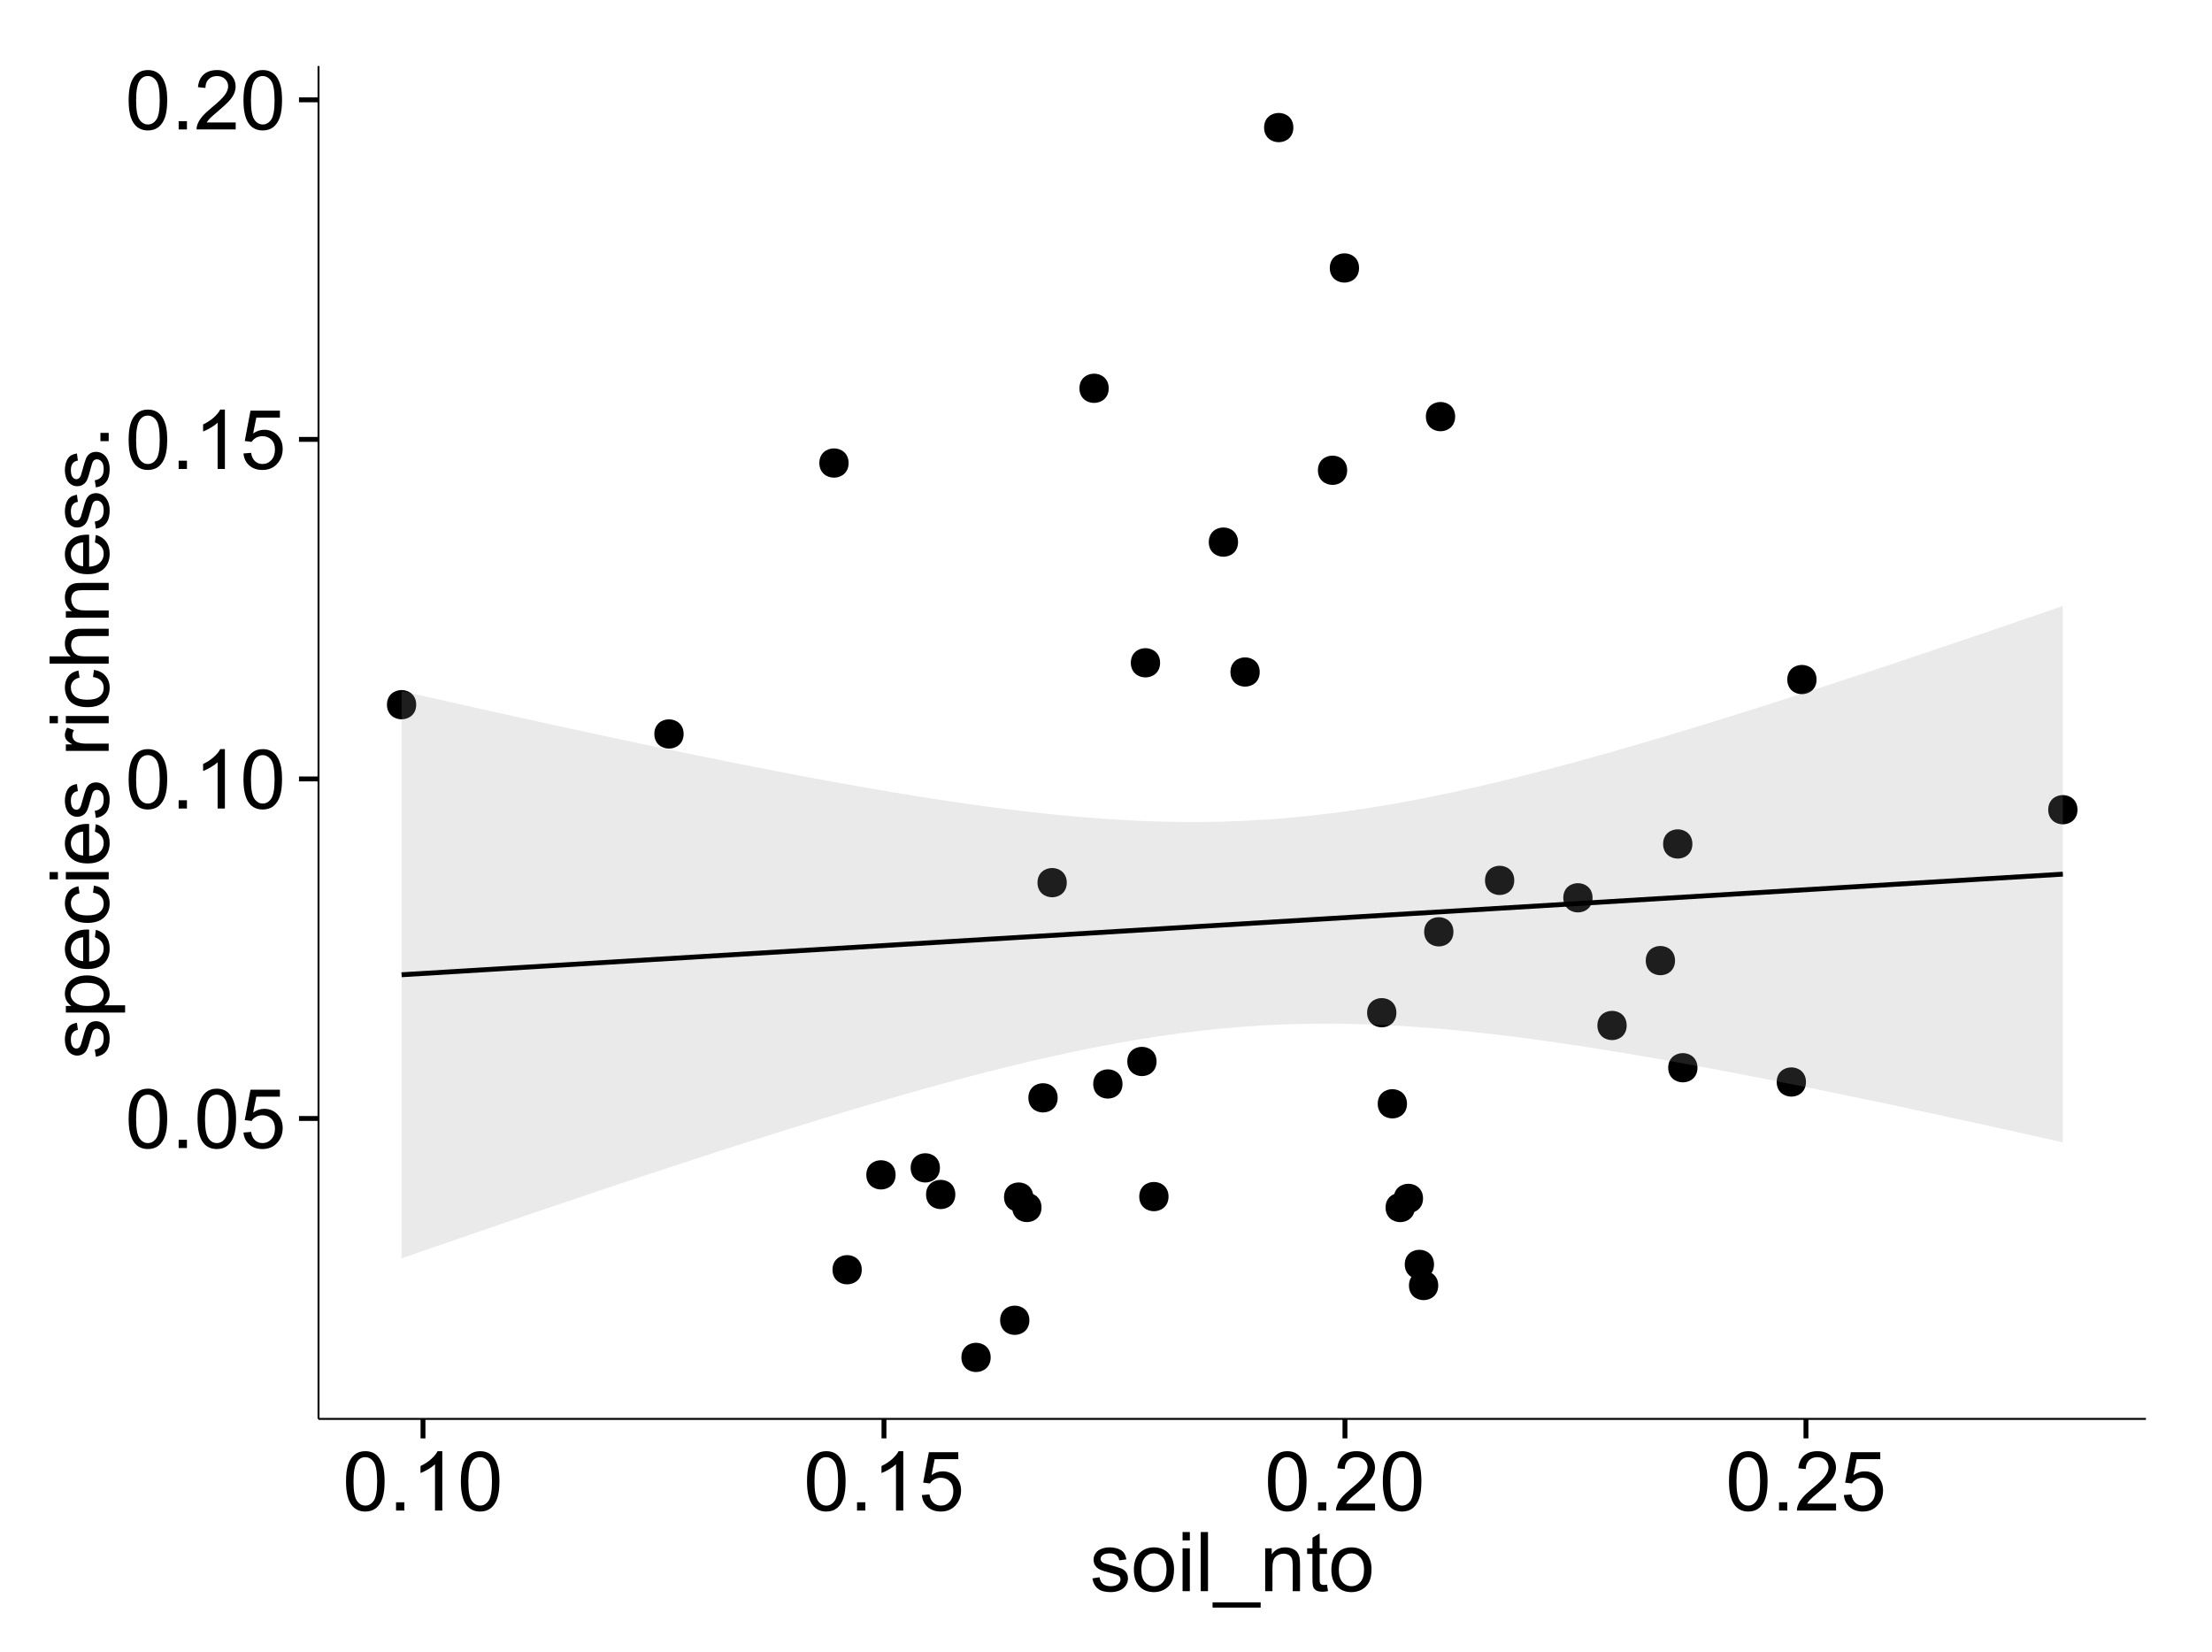 <?xml version="1.0" encoding="UTF-8"?>
<svg xmlns="http://www.w3.org/2000/svg" xmlns:xlink="http://www.w3.org/1999/xlink" width="482pt" height="360pt" viewBox="0 0 482 360" version="1.1">
<defs>
<g>
<symbol overflow="visible" id="glyph0-0">
<path style="stroke:none;" d="M 0.746 -6.355 C 0.742 -7.875 0.898 -9.102 1.215 -10.031 C 1.527 -10.961 1.996 -11.676 2.613 -12.18 C 3.23 -12.684 4.008 -12.938 4.949 -12.938 C 5.637 -12.938 6.242 -12.797 6.766 -12.52 C 7.285 -12.238 7.715 -11.836 8.059 -11.316 C 8.395 -10.789 8.664 -10.152 8.859 -9.398 C 9.051 -8.645 9.145 -7.629 9.148 -6.355 C 9.145 -4.84 8.992 -3.617 8.684 -2.691 C 8.371 -1.762 7.906 -1.047 7.289 -0.539 C 6.672 -0.035 5.891 0.215 4.949 0.219 C 3.703 0.215 2.727 -0.227 2.023 -1.117 C 1.168 -2.188 0.742 -3.934 0.746 -6.355 Z M 2.375 -6.355 C 2.371 -4.234 2.621 -2.824 3.117 -2.129 C 3.609 -1.426 4.219 -1.078 4.949 -1.082 C 5.672 -1.078 6.281 -1.43 6.781 -2.137 C 7.273 -2.836 7.523 -4.242 7.523 -6.355 C 7.523 -8.473 7.273 -9.883 6.781 -10.582 C 6.281 -11.277 5.664 -11.625 4.93 -11.629 C 4.199 -11.625 3.621 -11.316 3.191 -10.703 C 2.645 -9.918 2.371 -8.469 2.375 -6.355 Z M 2.375 -6.355 "/>
</symbol>
<symbol overflow="visible" id="glyph0-1">
<path style="stroke:none;" d="M 1.633 0 L 1.633 -1.801 L 3.438 -1.801 L 3.438 0 Z M 1.633 0 "/>
</symbol>
<symbol overflow="visible" id="glyph0-2">
<path style="stroke:none;" d="M 0.746 -3.375 L 2.406 -3.516 C 2.527 -2.707 2.812 -2.098 3.266 -1.691 C 3.711 -1.281 4.254 -1.078 4.887 -1.082 C 5.648 -1.078 6.293 -1.363 6.82 -1.941 C 7.344 -2.512 7.605 -3.273 7.609 -4.227 C 7.605 -5.125 7.352 -5.84 6.848 -6.363 C 6.34 -6.883 5.676 -7.141 4.859 -7.145 C 4.344 -7.141 3.887 -7.027 3.48 -6.797 C 3.07 -6.566 2.746 -6.266 2.516 -5.898 L 1.027 -6.09 L 2.277 -12.711 L 8.684 -12.711 L 8.684 -11.195 L 3.543 -11.195 L 2.848 -7.734 C 3.621 -8.273 4.43 -8.543 5.281 -8.543 C 6.402 -8.543 7.352 -8.152 8.129 -7.371 C 8.898 -6.59 9.285 -5.586 9.289 -4.367 C 9.285 -3.195 8.945 -2.188 8.27 -1.344 C 7.441 -0.301 6.316 0.215 4.887 0.219 C 3.715 0.215 2.758 -0.109 2.016 -0.766 C 1.273 -1.418 0.848 -2.289 0.746 -3.375 Z M 0.746 -3.375 "/>
</symbol>
<symbol overflow="visible" id="glyph0-3">
<path style="stroke:none;" d="M 6.707 0 L 5.125 0 L 5.125 -10.082 C 4.742 -9.715 4.242 -9.352 3.625 -8.988 C 3.004 -8.625 2.449 -8.352 1.961 -8.172 L 1.961 -9.703 C 2.844 -10.117 3.617 -10.621 4.281 -11.215 C 4.941 -11.805 5.41 -12.379 5.688 -12.938 L 6.707 -12.938 Z M 6.707 0 "/>
</symbol>
<symbol overflow="visible" id="glyph0-4">
<path style="stroke:none;" d="M 9.062 -1.52 L 9.062 0 L 0.547 0 C 0.531 -0.379 0.594 -0.742 0.73 -1.098 C 0.945 -1.676 1.293 -2.25 1.77 -2.812 C 2.246 -3.375 2.934 -4.023 3.84 -4.766 C 5.238 -5.906 6.188 -6.816 6.68 -7.492 C 7.172 -8.16 7.418 -8.793 7.418 -9.395 C 7.418 -10.02 7.191 -10.551 6.746 -10.98 C 6.293 -11.41 5.711 -11.625 4.992 -11.629 C 4.23 -11.625 3.621 -11.395 3.164 -10.941 C 2.703 -10.48 2.469 -9.848 2.469 -9.043 L 0.844 -9.211 C 0.953 -10.422 1.371 -11.344 2.102 -11.984 C 2.824 -12.617 3.801 -12.938 5.027 -12.938 C 6.262 -12.938 7.238 -12.594 7.961 -11.91 C 8.68 -11.223 9.039 -10.371 9.043 -9.359 C 9.039 -8.84 8.934 -8.336 8.727 -7.84 C 8.512 -7.34 8.164 -6.812 7.676 -6.266 C 7.188 -5.711 6.375 -4.957 5.238 -4 C 4.285 -3.199 3.676 -2.66 3.41 -2.379 C 3.141 -2.094 2.918 -1.805 2.742 -1.52 Z M 9.062 -1.52 "/>
</symbol>
<symbol overflow="visible" id="glyph0-5">
<path style="stroke:none;" d="M 0.555 -2.785 L 2.117 -3.031 C 2.203 -2.402 2.449 -1.922 2.852 -1.59 C 3.25 -1.254 3.812 -1.09 4.535 -1.09 C 5.262 -1.09 5.801 -1.234 6.152 -1.531 C 6.504 -1.824 6.68 -2.172 6.68 -2.574 C 6.68 -2.926 6.523 -3.207 6.215 -3.418 C 5.996 -3.555 5.457 -3.734 4.598 -3.953 C 3.434 -4.246 2.629 -4.5 2.184 -4.715 C 1.734 -4.926 1.395 -5.223 1.164 -5.602 C 0.93 -5.98 0.812 -6.398 0.816 -6.855 C 0.812 -7.27 0.91 -7.652 1.102 -8.012 C 1.293 -8.363 1.551 -8.66 1.883 -8.895 C 2.125 -9.074 2.461 -9.227 2.887 -9.355 C 3.309 -9.48 3.766 -9.543 4.254 -9.547 C 4.984 -9.543 5.625 -9.438 6.184 -9.23 C 6.734 -9.016 7.145 -8.73 7.41 -8.371 C 7.672 -8.008 7.852 -7.527 7.953 -6.926 L 6.406 -6.715 C 6.332 -7.195 6.129 -7.57 5.793 -7.84 C 5.453 -8.105 4.977 -8.238 4.367 -8.242 C 3.637 -8.238 3.121 -8.117 2.812 -7.883 C 2.5 -7.641 2.344 -7.359 2.348 -7.039 C 2.344 -6.832 2.406 -6.648 2.539 -6.484 C 2.664 -6.312 2.867 -6.172 3.148 -6.062 C 3.301 -6.004 3.766 -5.871 4.543 -5.66 C 5.66 -5.359 6.441 -5.113 6.887 -4.926 C 7.324 -4.734 7.672 -4.457 7.926 -4.094 C 8.176 -3.73 8.301 -3.281 8.305 -2.742 C 8.301 -2.215 8.148 -1.719 7.844 -1.254 C 7.535 -0.785 7.09 -0.422 6.512 -0.172 C 5.926 0.086 5.27 0.211 4.543 0.211 C 3.328 0.211 2.406 -0.039 1.77 -0.543 C 1.133 -1.047 0.727 -1.793 0.555 -2.785 Z M 0.555 -2.785 "/>
</symbol>
<symbol overflow="visible" id="glyph0-6">
<path style="stroke:none;" d="M 0.598 -4.668 C 0.598 -6.391 1.078 -7.672 2.039 -8.508 C 2.84 -9.199 3.816 -9.543 4.977 -9.547 C 6.254 -9.543 7.305 -9.125 8.121 -8.285 C 8.934 -7.441 9.34 -6.277 9.344 -4.797 C 9.34 -3.594 9.16 -2.648 8.801 -1.961 C 8.441 -1.27 7.914 -0.734 7.227 -0.359 C 6.535 0.023 5.785 0.211 4.977 0.211 C 3.664 0.211 2.609 -0.207 1.805 -1.047 C 1 -1.883 0.598 -3.09 0.598 -4.668 Z M 2.223 -4.668 C 2.219 -3.469 2.48 -2.574 3.004 -1.98 C 3.523 -1.387 4.18 -1.09 4.977 -1.09 C 5.758 -1.09 6.41 -1.387 6.934 -1.984 C 7.453 -2.582 7.715 -3.492 7.719 -4.719 C 7.715 -5.871 7.453 -6.746 6.93 -7.344 C 6.402 -7.934 5.75 -8.23 4.977 -8.234 C 4.18 -8.23 3.523 -7.938 3.004 -7.348 C 2.48 -6.754 2.219 -5.859 2.223 -4.668 Z M 2.223 -4.668 "/>
</symbol>
<symbol overflow="visible" id="glyph0-7">
<path style="stroke:none;" d="M 1.195 -11.066 L 1.195 -12.883 L 2.777 -12.883 L 2.777 -11.066 Z M 1.195 0 L 1.195 -9.336 L 2.777 -9.336 L 2.777 0 Z M 1.195 0 "/>
</symbol>
<symbol overflow="visible" id="glyph0-8">
<path style="stroke:none;" d="M 1.152 0 L 1.152 -12.883 L 2.734 -12.883 L 2.734 0 Z M 1.152 0 "/>
</symbol>
<symbol overflow="visible" id="glyph0-9">
<path style="stroke:none;" d="M -0.273 3.578 L -0.273 2.434 L 10.211 2.434 L 10.211 3.578 Z M -0.273 3.578 "/>
</symbol>
<symbol overflow="visible" id="glyph0-10">
<path style="stroke:none;" d="M 1.188 0 L 1.188 -9.336 L 2.609 -9.336 L 2.609 -8.008 C 3.293 -9.031 4.285 -9.543 5.582 -9.547 C 6.141 -9.543 6.656 -9.441 7.133 -9.242 C 7.602 -9.035 7.957 -8.77 8.191 -8.445 C 8.426 -8.113 8.59 -7.727 8.684 -7.277 C 8.742 -6.98 8.77 -6.465 8.773 -5.738 L 8.773 0 L 7.188 0 L 7.188 -5.68 C 7.184 -6.32 7.121 -6.801 7.004 -7.121 C 6.879 -7.438 6.66 -7.695 6.348 -7.887 C 6.031 -8.074 5.664 -8.168 5.246 -8.172 C 4.566 -8.168 3.984 -7.953 3.5 -7.531 C 3.008 -7.102 2.766 -6.293 2.77 -5.098 L 2.77 0 Z M 1.188 0 "/>
</symbol>
<symbol overflow="visible" id="glyph0-11">
<path style="stroke:none;" d="M 4.641 -1.414 L 4.867 -0.016 C 4.422 0.078 4.023 0.121 3.672 0.125 C 3.098 0.121 2.652 0.035 2.336 -0.148 C 2.02 -0.328 1.797 -0.566 1.668 -0.863 C 1.539 -1.156 1.477 -1.781 1.477 -2.734 L 1.477 -8.102 L 0.316 -8.102 L 0.316 -9.336 L 1.477 -9.336 L 1.477 -11.645 L 3.051 -12.594 L 3.051 -9.336 L 4.641 -9.336 L 4.641 -8.102 L 3.051 -8.102 L 3.051 -2.645 C 3.047 -2.191 3.074 -1.902 3.133 -1.773 C 3.188 -1.645 3.277 -1.543 3.406 -1.465 C 3.527 -1.387 3.707 -1.348 3.945 -1.352 C 4.117 -1.348 4.352 -1.367 4.641 -1.414 Z M 4.641 -1.414 "/>
</symbol>
<symbol overflow="visible" id="glyph1-0">
<path style="stroke:none;" d="M -2.785 -0.555 L -3.031 -2.117 C -2.402 -2.203 -1.922 -2.449 -1.59 -2.852 C -1.254 -3.25 -1.09 -3.812 -1.09 -4.535 C -1.09 -5.262 -1.234 -5.801 -1.531 -6.152 C -1.824 -6.504 -2.172 -6.68 -2.574 -6.68 C -2.926 -6.68 -3.207 -6.523 -3.418 -6.215 C -3.555 -5.996 -3.734 -5.457 -3.953 -4.598 C -4.246 -3.434 -4.5 -2.629 -4.715 -2.184 C -4.926 -1.734 -5.223 -1.395 -5.602 -1.164 C -5.98 -0.93 -6.398 -0.812 -6.855 -0.816 C -7.27 -0.812 -7.652 -0.91 -8.012 -1.102 C -8.363 -1.293 -8.66 -1.551 -8.895 -1.883 C -9.074 -2.125 -9.227 -2.461 -9.355 -2.887 C -9.48 -3.309 -9.543 -3.766 -9.547 -4.254 C -9.543 -4.984 -9.438 -5.625 -9.23 -6.184 C -9.016 -6.734 -8.73 -7.145 -8.371 -7.41 C -8.008 -7.672 -7.527 -7.852 -6.926 -7.953 L -6.715 -6.406 C -7.195 -6.332 -7.57 -6.129 -7.84 -5.797 C -8.105 -5.457 -8.238 -4.98 -8.242 -4.367 C -8.238 -3.637 -8.117 -3.121 -7.883 -2.812 C -7.641 -2.5 -7.359 -2.344 -7.039 -2.348 C -6.832 -2.344 -6.648 -2.406 -6.484 -2.539 C -6.312 -2.664 -6.172 -2.867 -6.062 -3.148 C -6.004 -3.301 -5.871 -3.766 -5.66 -4.543 C -5.359 -5.66 -5.113 -6.441 -4.926 -6.887 C -4.734 -7.324 -4.457 -7.672 -4.094 -7.926 C -3.73 -8.176 -3.281 -8.301 -2.742 -8.305 C -2.211 -8.301 -1.711 -8.148 -1.25 -7.844 C -0.781 -7.535 -0.422 -7.09 -0.172 -6.512 C 0.086 -5.926 0.211 -5.27 0.211 -4.543 C 0.211 -3.328 -0.039 -2.406 -0.543 -1.77 C -1.047 -1.133 -1.793 -0.727 -2.785 -0.555 Z M -2.785 -0.555 "/>
</symbol>
<symbol overflow="visible" id="glyph1-1">
<path style="stroke:none;" d="M 3.578 -1.188 L -9.336 -1.188 L -9.336 -2.629 L -8.121 -2.629 C -8.594 -2.965 -8.949 -3.348 -9.188 -3.777 C -9.426 -4.203 -9.543 -4.723 -9.547 -5.336 C -9.543 -6.129 -9.34 -6.832 -8.93 -7.445 C -8.516 -8.051 -7.934 -8.512 -7.191 -8.824 C -6.441 -9.133 -5.625 -9.285 -4.738 -9.289 C -3.781 -9.285 -2.922 -9.113 -2.156 -8.773 C -1.391 -8.43 -0.805 -7.934 -0.398 -7.281 C 0.008 -6.625 0.211 -5.938 0.211 -5.219 C 0.211 -4.691 0.102 -4.219 -0.121 -3.801 C -0.344 -3.379 -0.625 -3.035 -0.965 -2.77 L 3.578 -2.77 Z M -4.613 -2.621 C -3.41 -2.613 -2.523 -2.855 -1.949 -3.348 C -1.375 -3.832 -1.09 -4.422 -1.09 -5.117 C -1.09 -5.816 -1.387 -6.418 -1.98 -6.922 C -2.574 -7.418 -3.496 -7.668 -4.746 -7.672 C -5.934 -7.668 -6.824 -7.426 -7.418 -6.938 C -8.008 -6.449 -8.301 -5.863 -8.305 -5.188 C -8.301 -4.508 -7.988 -3.914 -7.359 -3.398 C -6.727 -2.879 -5.809 -2.617 -4.613 -2.621 Z M -4.613 -2.621 "/>
</symbol>
<symbol overflow="visible" id="glyph1-2">
<path style="stroke:none;" d="M -3.004 -7.578 L -2.805 -9.211 C -1.848 -8.953 -1.105 -8.473 -0.578 -7.777 C -0.051 -7.078 0.211 -6.188 0.211 -5.105 C 0.211 -3.738 -0.207 -2.656 -1.051 -1.859 C -1.887 -1.055 -3.066 -0.656 -4.586 -0.66 C -6.156 -0.656 -7.375 -1.059 -8.246 -1.871 C -9.109 -2.676 -9.543 -3.727 -9.547 -5.02 C -9.543 -6.266 -9.117 -7.285 -8.27 -8.078 C -7.418 -8.867 -6.223 -9.262 -4.684 -9.266 C -4.586 -9.262 -4.445 -9.258 -4.262 -9.254 L -4.262 -2.293 C -3.234 -2.348 -2.449 -2.641 -1.906 -3.164 C -1.359 -3.684 -1.09 -4.332 -1.09 -5.117 C -1.09 -5.691 -1.242 -6.188 -1.547 -6.598 C -1.852 -7.008 -2.336 -7.332 -3.004 -7.578 Z M -5.562 -2.383 L -5.562 -7.594 C -6.344 -7.523 -6.934 -7.324 -7.328 -6.996 C -7.934 -6.492 -8.238 -5.836 -8.242 -5.035 C -8.238 -4.305 -7.996 -3.695 -7.512 -3.203 C -7.027 -2.707 -6.375 -2.434 -5.562 -2.383 Z M -5.562 -2.383 "/>
</symbol>
<symbol overflow="visible" id="glyph1-3">
<path style="stroke:none;" d="M -3.418 -7.277 L -3.215 -8.832 C -2.141 -8.66 -1.301 -8.227 -0.699 -7.527 C -0.09 -6.824 0.211 -5.965 0.211 -4.949 C 0.211 -3.668 -0.203 -2.641 -1.039 -1.867 C -1.871 -1.09 -3.07 -0.703 -4.633 -0.703 C -5.637 -0.703 -6.52 -0.867 -7.277 -1.203 C -8.031 -1.535 -8.598 -2.047 -8.977 -2.73 C -9.355 -3.41 -9.543 -4.152 -9.547 -4.957 C -9.543 -5.969 -9.289 -6.797 -8.777 -7.441 C -8.262 -8.086 -7.531 -8.5 -6.59 -8.684 L -6.355 -7.145 C -6.98 -6.996 -7.453 -6.738 -7.77 -6.367 C -8.082 -5.992 -8.238 -5.543 -8.242 -5.02 C -8.238 -4.219 -7.953 -3.57 -7.387 -3.074 C -6.812 -2.574 -5.91 -2.324 -4.676 -2.328 C -3.422 -2.324 -2.508 -2.566 -1.941 -3.047 C -1.371 -3.527 -1.09 -4.152 -1.09 -4.93 C -1.09 -5.547 -1.277 -6.066 -1.66 -6.484 C -2.035 -6.898 -2.621 -7.164 -3.418 -7.277 Z M -3.418 -7.277 "/>
</symbol>
<symbol overflow="visible" id="glyph1-4">
<path style="stroke:none;" d="M -11.066 -1.195 L -12.883 -1.195 L -12.883 -2.777 L -11.066 -2.777 Z M 0 -1.195 L -9.336 -1.195 L -9.336 -2.777 L 0 -2.777 Z M 0 -1.195 "/>
</symbol>
<symbol overflow="visible" id="glyph1-5">
<path style="stroke:none;" d=""/>
</symbol>
<symbol overflow="visible" id="glyph1-6">
<path style="stroke:none;" d="M 0 -1.168 L -9.336 -1.168 L -9.336 -2.594 L -7.918 -2.594 C -8.578 -2.953 -9.016 -3.289 -9.23 -3.598 C -9.438 -3.906 -9.543 -4.242 -9.547 -4.613 C -9.543 -5.145 -9.375 -5.688 -9.035 -6.242 L -7.566 -5.695 C -7.793 -5.309 -7.91 -4.922 -7.91 -4.535 C -7.91 -4.188 -7.805 -3.875 -7.598 -3.602 C -7.387 -3.324 -7.098 -3.129 -6.734 -3.016 C -6.168 -2.836 -5.555 -2.746 -4.887 -2.75 L 0 -2.75 Z M 0 -1.168 "/>
</symbol>
<symbol overflow="visible" id="glyph1-7">
<path style="stroke:none;" d="M 0 -1.188 L -12.883 -1.188 L -12.883 -2.77 L -8.262 -2.77 C -9.117 -3.504 -9.543 -4.434 -9.547 -5.562 C -9.543 -6.25 -9.406 -6.852 -9.137 -7.363 C -8.859 -7.871 -8.484 -8.234 -8.004 -8.457 C -7.523 -8.676 -6.824 -8.789 -5.914 -8.789 L 0 -8.789 L 0 -7.207 L -5.914 -7.207 C -6.703 -7.207 -7.281 -7.035 -7.641 -6.691 C -8 -6.348 -8.18 -5.863 -8.184 -5.238 C -8.18 -4.77 -8.059 -4.328 -7.816 -3.914 C -7.574 -3.5 -7.242 -3.203 -6.828 -3.031 C -6.406 -2.852 -5.832 -2.766 -5.105 -2.77 L 0 -2.77 Z M 0 -1.188 "/>
</symbol>
<symbol overflow="visible" id="glyph1-8">
<path style="stroke:none;" d="M 0 -1.188 L -9.336 -1.188 L -9.336 -2.609 L -8.008 -2.609 C -9.031 -3.293 -9.543 -4.285 -9.547 -5.582 C -9.543 -6.141 -9.441 -6.656 -9.242 -7.133 C -9.035 -7.602 -8.77 -7.957 -8.445 -8.191 C -8.113 -8.426 -7.727 -8.59 -7.277 -8.684 C -6.98 -8.742 -6.465 -8.77 -5.738 -8.773 L 0 -8.773 L 0 -7.188 L -5.68 -7.188 C -6.32 -7.184 -6.801 -7.121 -7.121 -7.004 C -7.438 -6.879 -7.695 -6.66 -7.887 -6.348 C -8.074 -6.031 -8.168 -5.664 -8.172 -5.246 C -8.168 -4.57 -7.953 -3.992 -7.531 -3.504 C -7.102 -3.012 -6.293 -2.766 -5.098 -2.77 L 0 -2.77 Z M 0 -1.188 "/>
</symbol>
<symbol overflow="visible" id="glyph1-9">
<path style="stroke:none;" d="M 0 -1.633 L -1.801 -1.633 L -1.801 -3.438 L 0 -3.438 Z M 0 -1.633 "/>
</symbol>
</g>
<clipPath id="clip1">
  <path d="M 69.406 14.398 L 468.602 14.398 L 468.602 310.164 L 69.406 310.164 Z M 69.406 14.398 "/>
</clipPath>
</defs>
<g id="surface5496">
<rect x="0" y="0" width="482" height="360" style="fill:rgb(100%,100%,100%);fill-opacity:1;stroke:none;"/>
<rect x="0" y="0" width="482" height="360" style="fill:rgb(100%,100%,100%);fill-opacity:1;stroke:none;"/>
<path style="fill:none;stroke-width:1.063;stroke-linecap:round;stroke-linejoin:round;stroke:rgb(100%,100%,100%);stroke-opacity:1;stroke-miterlimit:10;" d="M 0 360 L 482 360 L 482 0 L 0 0 Z M 0 360 "/>
<g clip-path="url(#clip1)" clip-rule="nonzero">
<path style=" stroke:none;fill-rule:nonzero;fill:rgb(100%,100%,100%);fill-opacity:1;" d="M 69.406 309.168 L 467.602 309.168 L 467.602 14.402 L 69.406 14.402 Z M 69.406 309.168 "/>
<path style=" stroke:none;fill-rule:nonzero;fill:rgb(0%,0%,0%);fill-opacity:1;" d="M 345.961 195.621 C 345.961 198.457 341.707 198.457 341.707 195.621 C 341.707 192.789 345.961 192.789 345.961 195.621 "/>
<path style=" stroke:none;fill-rule:nonzero;fill:rgb(0%,0%,0%);fill-opacity:1;" d="M 243.531 236.188 C 243.531 239.023 239.277 239.023 239.277 236.188 C 239.277 233.355 243.531 233.355 243.531 236.188 "/>
<path style=" stroke:none;fill-rule:nonzero;fill:rgb(0%,0%,0%);fill-opacity:1;" d="M 309.02 261.121 C 309.02 263.957 304.766 263.957 304.766 261.121 C 304.766 258.289 309.02 258.289 309.02 261.121 "/>
<path style=" stroke:none;fill-rule:nonzero;fill:rgb(0%,0%,0%);fill-opacity:1;" d="M 231.391 192.324 C 231.391 195.156 227.137 195.156 227.137 192.324 C 227.137 189.488 231.391 189.488 231.391 192.324 "/>
<path style=" stroke:none;fill-rule:nonzero;fill:rgb(0%,0%,0%);fill-opacity:1;" d="M 316.02 90.777 C 316.02 93.613 311.77 93.613 311.77 90.777 C 311.77 87.941 316.02 87.941 316.02 90.777 "/>
<path style=" stroke:none;fill-rule:nonzero;fill:rgb(0%,0%,0%);fill-opacity:1;" d="M 305.523 240.508 C 305.523 243.344 301.273 243.344 301.273 240.508 C 301.273 237.676 305.523 237.676 305.523 240.508 "/>
<path style=" stroke:none;fill-rule:nonzero;fill:rgb(0%,0%,0%);fill-opacity:1;" d="M 315.645 203.035 C 315.645 205.867 311.391 205.867 311.391 203.035 C 311.391 200.199 315.645 200.199 315.645 203.035 "/>
<path style=" stroke:none;fill-rule:nonzero;fill:rgb(0%,0%,0%);fill-opacity:1;" d="M 367.711 183.891 C 367.711 186.727 363.457 186.727 363.457 183.891 C 363.457 181.055 367.711 181.055 367.711 183.891 "/>
<path style=" stroke:none;fill-rule:nonzero;fill:rgb(0%,0%,0%);fill-opacity:1;" d="M 307.234 263.113 C 307.234 265.945 302.98 265.945 302.98 263.113 C 302.98 260.277 307.234 260.277 307.234 263.113 "/>
<path style=" stroke:none;fill-rule:nonzero;fill:rgb(0%,0%,0%);fill-opacity:1;" d="M 368.82 232.652 C 368.82 235.484 364.57 235.484 364.57 232.652 C 364.57 229.816 368.82 229.816 368.82 232.652 "/>
<path style=" stroke:none;fill-rule:nonzero;fill:rgb(0%,0%,0%);fill-opacity:1;" d="M 394.77 148.07 C 394.77 150.906 390.516 150.906 390.516 148.07 C 390.516 145.234 394.77 145.234 394.77 148.07 "/>
<path style=" stroke:none;fill-rule:nonzero;fill:rgb(0%,0%,0%);fill-opacity:1;" d="M 328.898 191.828 C 328.898 194.664 324.648 194.664 324.648 191.828 C 324.648 188.996 328.898 188.996 328.898 191.828 "/>
<path style=" stroke:none;fill-rule:nonzero;fill:rgb(0%,0%,0%);fill-opacity:1;" d="M 268.711 118.121 C 268.711 120.957 264.461 120.957 264.461 118.121 C 264.461 115.285 268.711 115.285 268.711 118.121 "/>
<path style=" stroke:none;fill-rule:nonzero;fill:rgb(0%,0%,0%);fill-opacity:1;" d="M 240.527 84.609 C 240.527 87.441 236.273 87.441 236.273 84.609 C 236.273 81.773 240.527 81.773 240.527 84.609 "/>
<path style=" stroke:none;fill-rule:nonzero;fill:rgb(0%,0%,0%);fill-opacity:1;" d="M 183.852 100.891 C 183.852 103.727 179.598 103.727 179.598 100.891 C 179.598 98.055 183.852 98.055 183.852 100.891 "/>
<path style=" stroke:none;fill-rule:nonzero;fill:rgb(0%,0%,0%);fill-opacity:1;" d="M 207.105 260.266 C 207.105 263.102 202.852 263.102 202.852 260.266 C 202.852 257.434 207.105 257.434 207.105 260.266 "/>
<path style=" stroke:none;fill-rule:nonzero;fill:rgb(0%,0%,0%);fill-opacity:1;" d="M 203.746 254.469 C 203.746 257.305 199.496 257.305 199.496 254.469 C 199.496 251.633 203.746 251.633 203.746 254.469 "/>
<path style=" stroke:none;fill-rule:nonzero;fill:rgb(0%,0%,0%);fill-opacity:1;" d="M 295.078 58.391 C 295.078 61.227 290.828 61.227 290.828 58.391 C 290.828 55.555 295.078 55.555 295.078 58.391 "/>
<path style=" stroke:none;fill-rule:nonzero;fill:rgb(0%,0%,0%);fill-opacity:1;" d="M 273.434 146.426 C 273.434 149.258 269.18 149.258 269.18 146.426 C 269.18 143.59 273.434 143.59 273.434 146.426 "/>
<path style=" stroke:none;fill-rule:nonzero;fill:rgb(0%,0%,0%);fill-opacity:1;" d="M 392.461 235.758 C 392.461 238.594 388.211 238.594 388.211 235.758 C 388.211 232.926 392.461 232.926 392.461 235.758 "/>
<path style=" stroke:none;fill-rule:nonzero;fill:rgb(0%,0%,0%);fill-opacity:1;" d="M 363.926 209.309 C 363.926 212.141 359.676 212.141 359.676 209.309 C 359.676 206.473 363.926 206.473 363.926 209.309 "/>
<path style=" stroke:none;fill-rule:nonzero;fill:rgb(0%,0%,0%);fill-opacity:1;" d="M 451.625 176.43 C 451.625 179.262 447.375 179.262 447.375 176.43 C 447.375 173.594 451.625 173.594 451.625 176.43 "/>
<path style=" stroke:none;fill-rule:nonzero;fill:rgb(0%,0%,0%);fill-opacity:1;" d="M 223.242 287.676 C 223.242 290.512 218.992 290.512 218.992 287.676 C 218.992 284.84 223.242 284.84 223.242 287.676 "/>
<path style=" stroke:none;fill-rule:nonzero;fill:rgb(0%,0%,0%);fill-opacity:1;" d="M 311.414 275.508 C 311.414 278.34 307.164 278.34 307.164 275.508 C 307.164 272.672 311.414 272.672 311.414 275.508 "/>
<path style=" stroke:none;fill-rule:nonzero;fill:rgb(0%,0%,0%);fill-opacity:1;" d="M 292.488 102.469 C 292.488 105.301 288.238 105.301 288.238 102.469 C 288.238 99.633 292.488 99.633 292.488 102.469 "/>
<path style=" stroke:none;fill-rule:nonzero;fill:rgb(0%,0%,0%);fill-opacity:1;" d="M 280.762 27.797 C 280.762 30.633 276.512 30.633 276.512 27.797 C 276.512 24.965 280.762 24.965 280.762 27.797 "/>
<path style=" stroke:none;fill-rule:nonzero;fill:rgb(0%,0%,0%);fill-opacity:1;" d="M 229.402 239.211 C 229.402 242.047 225.148 242.047 225.148 239.211 C 225.148 236.375 229.402 236.375 229.402 239.211 "/>
<path style=" stroke:none;fill-rule:nonzero;fill:rgb(0%,0%,0%);fill-opacity:1;" d="M 225.883 263.102 C 225.883 265.934 221.629 265.934 221.629 263.102 C 221.629 260.266 225.883 260.266 225.883 263.102 "/>
<path style=" stroke:none;fill-rule:nonzero;fill:rgb(0%,0%,0%);fill-opacity:1;" d="M 194.09 255.992 C 194.09 258.824 189.84 258.824 189.84 255.992 C 189.84 253.156 194.09 253.156 194.09 255.992 "/>
<path style=" stroke:none;fill-rule:nonzero;fill:rgb(0%,0%,0%);fill-opacity:1;" d="M 186.719 276.664 C 186.719 279.5 182.469 279.5 182.469 276.664 C 182.469 273.832 186.719 273.832 186.719 276.664 "/>
<path style=" stroke:none;fill-rule:nonzero;fill:rgb(0%,0%,0%);fill-opacity:1;" d="M 251.727 144.418 C 251.727 147.25 247.473 147.25 247.473 144.418 C 247.473 141.582 251.727 141.582 251.727 144.418 "/>
<path style=" stroke:none;fill-rule:nonzero;fill:rgb(0%,0%,0%);fill-opacity:1;" d="M 303.211 220.664 C 303.211 223.496 298.961 223.496 298.961 220.664 C 298.961 217.828 303.211 217.828 303.211 220.664 "/>
<path style=" stroke:none;fill-rule:nonzero;fill:rgb(0%,0%,0%);fill-opacity:1;" d="M 253.562 260.73 C 253.562 263.562 249.312 263.562 249.312 260.73 C 249.312 257.895 253.562 257.895 253.562 260.73 "/>
<path style=" stroke:none;fill-rule:nonzero;fill:rgb(0%,0%,0%);fill-opacity:1;" d="M 214.809 295.77 C 214.809 298.602 210.555 298.602 210.555 295.77 C 210.555 292.934 214.809 292.934 214.809 295.77 "/>
<path style=" stroke:none;fill-rule:nonzero;fill:rgb(0%,0%,0%);fill-opacity:1;" d="M 89.629 153.543 C 89.629 156.379 85.379 156.379 85.379 153.543 C 85.379 150.711 89.629 150.711 89.629 153.543 "/>
<path style=" stroke:none;fill-rule:nonzero;fill:rgb(0%,0%,0%);fill-opacity:1;" d="M 147.898 159.922 C 147.898 162.758 143.645 162.758 143.645 159.922 C 143.645 157.09 147.898 157.09 147.898 159.922 "/>
<path style=" stroke:none;fill-rule:nonzero;fill:rgb(0%,0%,0%);fill-opacity:1;" d="M 353.395 223.445 C 353.395 226.277 349.141 226.277 349.141 223.445 C 349.141 220.609 353.395 220.609 353.395 223.445 "/>
<path style=" stroke:none;fill-rule:nonzero;fill:rgb(0%,0%,0%);fill-opacity:1;" d="M 250.953 231.285 C 250.953 234.121 246.703 234.121 246.703 231.285 C 246.703 228.453 250.953 228.453 250.953 231.285 "/>
<path style=" stroke:none;fill-rule:nonzero;fill:rgb(0%,0%,0%);fill-opacity:1;" d="M 224.098 260.836 C 224.098 263.668 219.848 263.668 219.848 260.836 C 219.848 258 224.098 258 224.098 260.836 "/>
<path style=" stroke:none;fill-rule:nonzero;fill:rgb(0%,0%,0%);fill-opacity:1;" d="M 312.332 280.102 C 312.332 282.938 308.082 282.938 308.082 280.102 C 308.082 277.27 312.332 277.27 312.332 280.102 "/>
<path style=" stroke:none;fill-rule:nonzero;fill:rgb(0%,0%,0%);fill-opacity:1;" d="M 347.023 195.621 C 347.023 199.875 340.645 199.875 340.645 195.621 C 340.645 191.371 347.023 191.371 347.023 195.621 "/>
<path style=" stroke:none;fill-rule:nonzero;fill:rgb(0%,0%,0%);fill-opacity:1;" d="M 244.594 236.188 C 244.594 240.441 238.215 240.441 238.215 236.188 C 238.215 231.938 244.594 231.938 244.594 236.188 "/>
<path style=" stroke:none;fill-rule:nonzero;fill:rgb(0%,0%,0%);fill-opacity:1;" d="M 310.082 261.121 C 310.082 265.375 303.703 265.375 303.703 261.121 C 303.703 256.871 310.082 256.871 310.082 261.121 "/>
<path style=" stroke:none;fill-rule:nonzero;fill:rgb(0%,0%,0%);fill-opacity:1;" d="M 232.453 192.324 C 232.453 196.574 226.074 196.574 226.074 192.324 C 226.074 188.07 232.453 188.07 232.453 192.324 "/>
<path style=" stroke:none;fill-rule:nonzero;fill:rgb(0%,0%,0%);fill-opacity:1;" d="M 317.082 90.777 C 317.082 95.031 310.703 95.031 310.703 90.777 C 310.703 86.527 317.082 86.527 317.082 90.777 "/>
<path style=" stroke:none;fill-rule:nonzero;fill:rgb(0%,0%,0%);fill-opacity:1;" d="M 306.586 240.508 C 306.586 244.762 300.211 244.762 300.211 240.508 C 300.211 236.258 306.586 236.258 306.586 240.508 "/>
<path style=" stroke:none;fill-rule:nonzero;fill:rgb(0%,0%,0%);fill-opacity:1;" d="M 316.707 203.035 C 316.707 207.285 310.328 207.285 310.328 203.035 C 310.328 198.781 316.707 198.781 316.707 203.035 "/>
<path style=" stroke:none;fill-rule:nonzero;fill:rgb(0%,0%,0%);fill-opacity:1;" d="M 368.773 183.891 C 368.773 188.145 362.395 188.145 362.395 183.891 C 362.395 179.641 368.773 179.641 368.773 183.891 "/>
<path style=" stroke:none;fill-rule:nonzero;fill:rgb(0%,0%,0%);fill-opacity:1;" d="M 308.297 263.113 C 308.297 267.363 301.918 267.363 301.918 263.113 C 301.918 258.859 308.297 258.859 308.297 263.113 "/>
<path style=" stroke:none;fill-rule:nonzero;fill:rgb(0%,0%,0%);fill-opacity:1;" d="M 369.883 232.652 C 369.883 236.902 363.504 236.902 363.504 232.652 C 363.504 228.398 369.883 228.398 369.883 232.652 "/>
<path style=" stroke:none;fill-rule:nonzero;fill:rgb(0%,0%,0%);fill-opacity:1;" d="M 395.832 148.07 C 395.832 152.324 389.453 152.324 389.453 148.07 C 389.453 143.82 395.832 143.82 395.832 148.07 "/>
<path style=" stroke:none;fill-rule:nonzero;fill:rgb(0%,0%,0%);fill-opacity:1;" d="M 329.961 191.828 C 329.961 196.082 323.586 196.082 323.586 191.828 C 323.586 187.578 329.961 187.578 329.961 191.828 "/>
<path style=" stroke:none;fill-rule:nonzero;fill:rgb(0%,0%,0%);fill-opacity:1;" d="M 269.773 118.121 C 269.773 122.375 263.395 122.375 263.395 118.121 C 263.395 113.871 269.773 113.871 269.773 118.121 "/>
<path style=" stroke:none;fill-rule:nonzero;fill:rgb(0%,0%,0%);fill-opacity:1;" d="M 241.59 84.609 C 241.59 88.859 235.211 88.859 235.211 84.609 C 235.211 80.355 241.59 80.355 241.59 84.609 "/>
<path style=" stroke:none;fill-rule:nonzero;fill:rgb(0%,0%,0%);fill-opacity:1;" d="M 184.914 100.891 C 184.914 105.141 178.535 105.141 178.535 100.891 C 178.535 96.637 184.914 96.637 184.914 100.891 "/>
<path style=" stroke:none;fill-rule:nonzero;fill:rgb(0%,0%,0%);fill-opacity:1;" d="M 208.168 260.266 C 208.168 264.52 201.789 264.52 201.789 260.266 C 201.789 256.016 208.168 256.016 208.168 260.266 "/>
<path style=" stroke:none;fill-rule:nonzero;fill:rgb(0%,0%,0%);fill-opacity:1;" d="M 204.809 254.469 C 204.809 258.723 198.434 258.723 198.434 254.469 C 198.434 250.219 204.809 250.219 204.809 254.469 "/>
<path style=" stroke:none;fill-rule:nonzero;fill:rgb(0%,0%,0%);fill-opacity:1;" d="M 296.141 58.391 C 296.141 62.641 289.766 62.641 289.766 58.391 C 289.766 54.137 296.141 54.137 296.141 58.391 "/>
<path style=" stroke:none;fill-rule:nonzero;fill:rgb(0%,0%,0%);fill-opacity:1;" d="M 274.496 146.426 C 274.496 150.676 268.117 150.676 268.117 146.426 C 268.117 142.172 274.496 142.172 274.496 146.426 "/>
<path style=" stroke:none;fill-rule:nonzero;fill:rgb(0%,0%,0%);fill-opacity:1;" d="M 393.523 235.758 C 393.523 240.012 387.148 240.012 387.148 235.758 C 387.148 231.508 393.523 231.508 393.523 235.758 "/>
<path style=" stroke:none;fill-rule:nonzero;fill:rgb(0%,0%,0%);fill-opacity:1;" d="M 364.992 209.309 C 364.992 213.559 358.613 213.559 358.613 209.309 C 358.613 205.055 364.992 205.055 364.992 209.309 "/>
<path style=" stroke:none;fill-rule:nonzero;fill:rgb(0%,0%,0%);fill-opacity:1;" d="M 452.688 176.43 C 452.688 180.68 446.312 180.68 446.312 176.43 C 446.312 172.176 452.688 172.176 452.688 176.43 "/>
<path style=" stroke:none;fill-rule:nonzero;fill:rgb(0%,0%,0%);fill-opacity:1;" d="M 224.305 287.676 C 224.305 291.93 217.93 291.93 217.93 287.676 C 217.93 283.422 224.305 283.422 224.305 287.676 "/>
<path style=" stroke:none;fill-rule:nonzero;fill:rgb(0%,0%,0%);fill-opacity:1;" d="M 312.477 275.508 C 312.477 279.758 306.102 279.758 306.102 275.508 C 306.102 271.254 312.477 271.254 312.477 275.508 "/>
<path style=" stroke:none;fill-rule:nonzero;fill:rgb(0%,0%,0%);fill-opacity:1;" d="M 293.551 102.469 C 293.551 106.719 287.176 106.719 287.176 102.469 C 287.176 98.215 293.551 98.215 293.551 102.469 "/>
<path style=" stroke:none;fill-rule:nonzero;fill:rgb(0%,0%,0%);fill-opacity:1;" d="M 281.828 27.797 C 281.828 32.051 275.449 32.051 275.449 27.797 C 275.449 23.547 281.828 23.547 281.828 27.797 "/>
<path style=" stroke:none;fill-rule:nonzero;fill:rgb(0%,0%,0%);fill-opacity:1;" d="M 230.465 239.211 C 230.465 243.461 224.086 243.461 224.086 239.211 C 224.086 234.957 230.465 234.957 230.465 239.211 "/>
<path style=" stroke:none;fill-rule:nonzero;fill:rgb(0%,0%,0%);fill-opacity:1;" d="M 226.945 263.102 C 226.945 267.352 220.566 267.352 220.566 263.102 C 220.566 258.848 226.945 258.848 226.945 263.102 "/>
<path style=" stroke:none;fill-rule:nonzero;fill:rgb(0%,0%,0%);fill-opacity:1;" d="M 195.152 255.992 C 195.152 260.242 188.773 260.242 188.773 255.992 C 188.773 251.738 195.152 251.738 195.152 255.992 "/>
<path style=" stroke:none;fill-rule:nonzero;fill:rgb(0%,0%,0%);fill-opacity:1;" d="M 187.781 276.664 C 187.781 280.918 181.402 280.918 181.402 276.664 C 181.402 272.414 187.781 272.414 187.781 276.664 "/>
<path style=" stroke:none;fill-rule:nonzero;fill:rgb(0%,0%,0%);fill-opacity:1;" d="M 252.789 144.418 C 252.789 148.668 246.41 148.668 246.41 144.418 C 246.41 140.164 252.789 140.164 252.789 144.418 "/>
<path style=" stroke:none;fill-rule:nonzero;fill:rgb(0%,0%,0%);fill-opacity:1;" d="M 304.277 220.664 C 304.277 224.914 297.898 224.914 297.898 220.664 C 297.898 216.41 304.277 216.41 304.277 220.664 "/>
<path style=" stroke:none;fill-rule:nonzero;fill:rgb(0%,0%,0%);fill-opacity:1;" d="M 254.625 260.73 C 254.625 264.98 248.246 264.98 248.246 260.73 C 248.246 256.477 254.625 256.477 254.625 260.73 "/>
<path style=" stroke:none;fill-rule:nonzero;fill:rgb(0%,0%,0%);fill-opacity:1;" d="M 215.871 295.77 C 215.871 300.02 209.492 300.02 209.492 295.77 C 209.492 291.516 215.871 291.516 215.871 295.77 "/>
<path style=" stroke:none;fill-rule:nonzero;fill:rgb(0%,0%,0%);fill-opacity:1;" d="M 90.691 153.543 C 90.691 157.797 84.316 157.797 84.316 153.543 C 84.316 149.293 90.691 149.293 90.691 153.543 "/>
<path style=" stroke:none;fill-rule:nonzero;fill:rgb(0%,0%,0%);fill-opacity:1;" d="M 148.961 159.922 C 148.961 164.176 142.582 164.176 142.582 159.922 C 142.582 155.672 148.961 155.672 148.961 159.922 "/>
<path style=" stroke:none;fill-rule:nonzero;fill:rgb(0%,0%,0%);fill-opacity:1;" d="M 354.457 223.445 C 354.457 227.695 348.078 227.695 348.078 223.445 C 348.078 219.191 354.457 219.191 354.457 223.445 "/>
<path style=" stroke:none;fill-rule:nonzero;fill:rgb(0%,0%,0%);fill-opacity:1;" d="M 252.016 231.285 C 252.016 235.539 245.641 235.539 245.641 231.285 C 245.641 227.035 252.016 227.035 252.016 231.285 "/>
<path style=" stroke:none;fill-rule:nonzero;fill:rgb(0%,0%,0%);fill-opacity:1;" d="M 225.16 260.836 C 225.16 265.086 218.781 265.086 218.781 260.836 C 218.781 256.582 225.16 256.582 225.16 260.836 "/>
<path style=" stroke:none;fill-rule:nonzero;fill:rgb(0%,0%,0%);fill-opacity:1;" d="M 313.395 280.102 C 313.395 284.355 307.016 284.355 307.016 280.102 C 307.016 275.852 313.395 275.852 313.395 280.102 "/>
<path style=" stroke:none;fill-rule:nonzero;fill:rgb(60%,60%,60%);fill-opacity:0.2;" d="M 87.504 150.586 L 92.086 151.625 L 96.668 152.656 L 101.25 153.684 L 105.832 154.707 L 110.414 155.723 L 114.996 156.734 L 119.578 157.738 L 124.164 158.734 L 128.746 159.723 L 133.328 160.707 L 137.91 161.68 L 142.492 162.645 L 147.074 163.598 L 151.656 164.543 L 156.238 165.473 L 160.82 166.395 L 165.402 167.297 L 169.984 168.188 L 174.566 169.059 L 179.148 169.914 L 183.73 170.75 L 188.312 171.562 L 192.895 172.352 L 197.477 173.117 L 202.059 173.852 L 206.641 174.551 L 211.223 175.219 L 215.809 175.848 L 220.391 176.438 L 224.973 176.977 L 229.555 177.469 L 234.137 177.902 L 238.719 178.281 L 243.301 178.59 L 247.883 178.836 L 252.465 179.004 L 257.047 179.094 L 261.629 179.102 L 266.211 179.027 L 270.793 178.863 L 275.375 178.609 L 279.957 178.27 L 284.539 177.84 L 289.121 177.324 L 293.703 176.727 L 298.285 176.047 L 302.867 175.289 L 307.453 174.461 L 312.035 173.566 L 316.617 172.609 L 321.199 171.594 L 325.781 170.527 L 330.363 169.41 L 334.945 168.25 L 339.527 167.047 L 344.109 165.809 L 348.691 164.539 L 353.273 163.238 L 357.855 161.906 L 362.438 160.555 L 367.02 159.176 L 371.602 157.777 L 376.184 156.359 L 380.766 154.922 L 385.348 153.473 L 389.93 152.008 L 394.512 150.527 L 399.098 149.035 L 403.68 147.531 L 408.262 146.02 L 412.844 144.496 L 417.426 142.961 L 422.008 141.422 L 426.59 139.875 L 431.172 138.32 L 435.754 136.758 L 440.336 135.188 L 444.918 133.613 L 449.5 132.035 L 449.5 248.906 L 444.918 247.879 L 440.336 246.859 L 435.754 245.848 L 431.172 244.84 L 426.59 243.84 L 422.008 242.848 L 417.426 241.863 L 412.844 240.883 L 408.262 239.914 L 403.68 238.957 L 399.098 238.008 L 394.512 237.07 L 389.93 236.148 L 385.348 235.234 L 380.766 234.34 L 376.184 233.461 L 371.602 232.598 L 367.02 231.754 L 362.438 230.93 L 357.855 230.129 L 353.273 229.355 L 348.691 228.609 L 344.109 227.891 L 339.527 227.211 L 334.945 226.562 L 330.363 225.957 L 325.781 225.395 L 321.199 224.883 L 316.617 224.422 L 312.035 224.02 L 307.453 223.68 L 302.867 223.406 L 298.285 223.207 L 293.703 223.082 L 289.121 223.039 L 284.539 223.078 L 279.957 223.203 L 275.375 223.418 L 270.793 223.719 L 266.211 224.109 L 261.629 224.59 L 257.047 225.152 L 252.465 225.797 L 247.883 226.523 L 243.301 227.32 L 238.719 228.188 L 234.137 229.117 L 229.555 230.109 L 224.973 231.152 L 220.391 232.25 L 215.809 233.391 L 211.223 234.574 L 206.641 235.797 L 202.059 237.055 L 197.477 238.344 L 192.895 239.664 L 188.312 241.008 L 183.73 242.375 L 179.148 243.766 L 174.566 245.176 L 169.984 246.602 L 165.402 248.047 L 160.82 249.508 L 156.238 250.98 L 151.656 252.469 L 147.074 253.965 L 142.492 255.477 L 137.91 256.996 L 133.328 258.523 L 128.746 260.059 L 124.164 261.605 L 119.578 263.156 L 114.996 264.715 L 110.414 266.281 L 105.832 267.852 L 101.25 269.43 L 96.668 271.012 L 92.086 272.598 L 87.504 274.191 Z M 87.504 150.586 "/>
<path style="fill:none;stroke-width:1.063;stroke-linecap:butt;stroke-linejoin:round;stroke:rgb(0%,0%,0%);stroke-opacity:1;stroke-miterlimit:1;" d="M 87.504 212.391 L 105.832 211.281 L 110.414 211 L 119.578 210.445 L 124.164 210.168 L 211.223 204.898 L 215.809 204.621 L 257.047 202.125 L 261.629 201.844 L 302.867 199.348 L 307.453 199.07 L 394.512 193.801 L 399.098 193.523 L 408.262 192.969 L 412.844 192.688 L 449.5 190.469 "/>
</g>
<path style="fill:none;stroke-width:0.425;stroke-linecap:butt;stroke-linejoin:round;stroke:rgb(0%,0%,0%);stroke-opacity:1;stroke-miterlimit:10;" d="M 69.406 309.168 L 69.406 14.398 "/>
<g style="fill:rgb(0%,0%,0%);fill-opacity:1;">
  <use xlink:href="#glyph0-0" x="27.285" y="250.148"/>
  <use xlink:href="#glyph0-1" x="37.296" y="250.148"/>
  <use xlink:href="#glyph0-0" x="42.297" y="250.148"/>
  <use xlink:href="#glyph0-2" x="52.308" y="250.148"/>
</g>
<g style="fill:rgb(0%,0%,0%);fill-opacity:1;">
  <use xlink:href="#glyph0-0" x="27.285" y="176.168"/>
  <use xlink:href="#glyph0-1" x="37.296" y="176.168"/>
  <use xlink:href="#glyph0-3" x="42.297" y="176.168"/>
  <use xlink:href="#glyph0-0" x="52.308" y="176.168"/>
</g>
<g style="fill:rgb(0%,0%,0%);fill-opacity:1;">
  <use xlink:href="#glyph0-0" x="27.285" y="102.184"/>
  <use xlink:href="#glyph0-1" x="37.296" y="102.184"/>
  <use xlink:href="#glyph0-3" x="42.297" y="102.184"/>
  <use xlink:href="#glyph0-2" x="52.308" y="102.184"/>
</g>
<g style="fill:rgb(0%,0%,0%);fill-opacity:1;">
  <use xlink:href="#glyph0-0" x="27.285" y="28.203"/>
  <use xlink:href="#glyph0-1" x="37.296" y="28.203"/>
  <use xlink:href="#glyph0-4" x="42.297" y="28.203"/>
  <use xlink:href="#glyph0-0" x="52.308" y="28.203"/>
</g>
<path style="fill:none;stroke-width:1.063;stroke-linecap:butt;stroke-linejoin:round;stroke:rgb(0%,0%,0%);stroke-opacity:1;stroke-miterlimit:10;" d="M 65.152 243.707 L 69.406 243.707 "/>
<path style="fill:none;stroke-width:1.063;stroke-linecap:butt;stroke-linejoin:round;stroke:rgb(0%,0%,0%);stroke-opacity:1;stroke-miterlimit:10;" d="M 65.152 169.723 L 69.406 169.723 "/>
<path style="fill:none;stroke-width:1.063;stroke-linecap:butt;stroke-linejoin:round;stroke:rgb(0%,0%,0%);stroke-opacity:1;stroke-miterlimit:10;" d="M 65.152 95.742 L 69.406 95.742 "/>
<path style="fill:none;stroke-width:1.063;stroke-linecap:butt;stroke-linejoin:round;stroke:rgb(0%,0%,0%);stroke-opacity:1;stroke-miterlimit:10;" d="M 65.152 21.758 L 69.406 21.758 "/>
<path style="fill:none;stroke-width:0.425;stroke-linecap:butt;stroke-linejoin:round;stroke:rgb(0%,0%,0%);stroke-opacity:1;stroke-miterlimit:10;" d="M 69.406 309.168 L 467.602 309.168 "/>
<path style="fill:none;stroke-width:1.063;stroke-linecap:butt;stroke-linejoin:round;stroke:rgb(0%,0%,0%);stroke-opacity:1;stroke-miterlimit:10;" d="M 92.172 313.418 L 92.172 309.168 "/>
<path style="fill:none;stroke-width:1.063;stroke-linecap:butt;stroke-linejoin:round;stroke:rgb(0%,0%,0%);stroke-opacity:1;stroke-miterlimit:10;" d="M 192.621 313.418 L 192.621 309.168 "/>
<path style="fill:none;stroke-width:1.063;stroke-linecap:butt;stroke-linejoin:round;stroke:rgb(0%,0%,0%);stroke-opacity:1;stroke-miterlimit:10;" d="M 293.07 313.418 L 293.07 309.168 "/>
<path style="fill:none;stroke-width:1.063;stroke-linecap:butt;stroke-linejoin:round;stroke:rgb(0%,0%,0%);stroke-opacity:1;stroke-miterlimit:10;" d="M 393.523 313.418 L 393.523 309.168 "/>
<g style="fill:rgb(0%,0%,0%);fill-opacity:1;">
  <use xlink:href="#glyph0-0" x="74.656" y="329.137"/>
  <use xlink:href="#glyph0-1" x="84.667" y="329.137"/>
  <use xlink:href="#glyph0-3" x="89.668" y="329.137"/>
  <use xlink:href="#glyph0-0" x="99.679" y="329.137"/>
</g>
<g style="fill:rgb(0%,0%,0%);fill-opacity:1;">
  <use xlink:href="#glyph0-0" x="175.105" y="329.137"/>
  <use xlink:href="#glyph0-1" x="185.116" y="329.137"/>
  <use xlink:href="#glyph0-3" x="190.117" y="329.137"/>
  <use xlink:href="#glyph0-2" x="200.128" y="329.137"/>
</g>
<g style="fill:rgb(0%,0%,0%);fill-opacity:1;">
  <use xlink:href="#glyph0-0" x="275.555" y="329.137"/>
  <use xlink:href="#glyph0-1" x="285.565" y="329.137"/>
  <use xlink:href="#glyph0-4" x="290.566" y="329.137"/>
  <use xlink:href="#glyph0-0" x="300.577" y="329.137"/>
</g>
<g style="fill:rgb(0%,0%,0%);fill-opacity:1;">
  <use xlink:href="#glyph0-0" x="376.008" y="329.137"/>
  <use xlink:href="#glyph0-1" x="386.019" y="329.137"/>
  <use xlink:href="#glyph0-4" x="391.02" y="329.137"/>
  <use xlink:href="#glyph0-2" x="401.03" y="329.137"/>
</g>
<g style="fill:rgb(0%,0%,0%);fill-opacity:1;">
  <use xlink:href="#glyph0-5" x="237.48" y="346.703"/>
  <use xlink:href="#glyph0-6" x="246.48" y="346.703"/>
  <use xlink:href="#glyph0-7" x="256.491" y="346.703"/>
  <use xlink:href="#glyph0-8" x="260.49" y="346.703"/>
  <use xlink:href="#glyph0-9" x="264.489" y="346.703"/>
  <use xlink:href="#glyph0-10" x="274.5" y="346.703"/>
  <use xlink:href="#glyph0-11" x="284.511" y="346.703"/>
  <use xlink:href="#glyph0-6" x="289.512" y="346.703"/>
</g>
<g style="fill:rgb(0%,0%,0%);fill-opacity:1;">
  <use xlink:href="#glyph1-0" x="23.684" y="230.816"/>
  <use xlink:href="#glyph1-1" x="23.684" y="221.816"/>
  <use xlink:href="#glyph1-2" x="23.684" y="211.806"/>
  <use xlink:href="#glyph1-3" x="23.684" y="201.795"/>
  <use xlink:href="#glyph1-4" x="23.684" y="192.795"/>
  <use xlink:href="#glyph1-2" x="23.684" y="188.796"/>
  <use xlink:href="#glyph1-0" x="23.684" y="178.785"/>
  <use xlink:href="#glyph1-5" x="23.684" y="169.785"/>
  <use xlink:href="#glyph1-6" x="23.684" y="164.784"/>
  <use xlink:href="#glyph1-4" x="23.684" y="158.79"/>
  <use xlink:href="#glyph1-3" x="23.684" y="154.791"/>
  <use xlink:href="#glyph1-7" x="23.684" y="145.791"/>
  <use xlink:href="#glyph1-8" x="23.684" y="135.78"/>
  <use xlink:href="#glyph1-2" x="23.684" y="125.77"/>
  <use xlink:href="#glyph1-0" x="23.684" y="115.759"/>
  <use xlink:href="#glyph1-0" x="23.684" y="106.759"/>
  <use xlink:href="#glyph1-9" x="23.684" y="97.759"/>
</g>
</g>
</svg>
